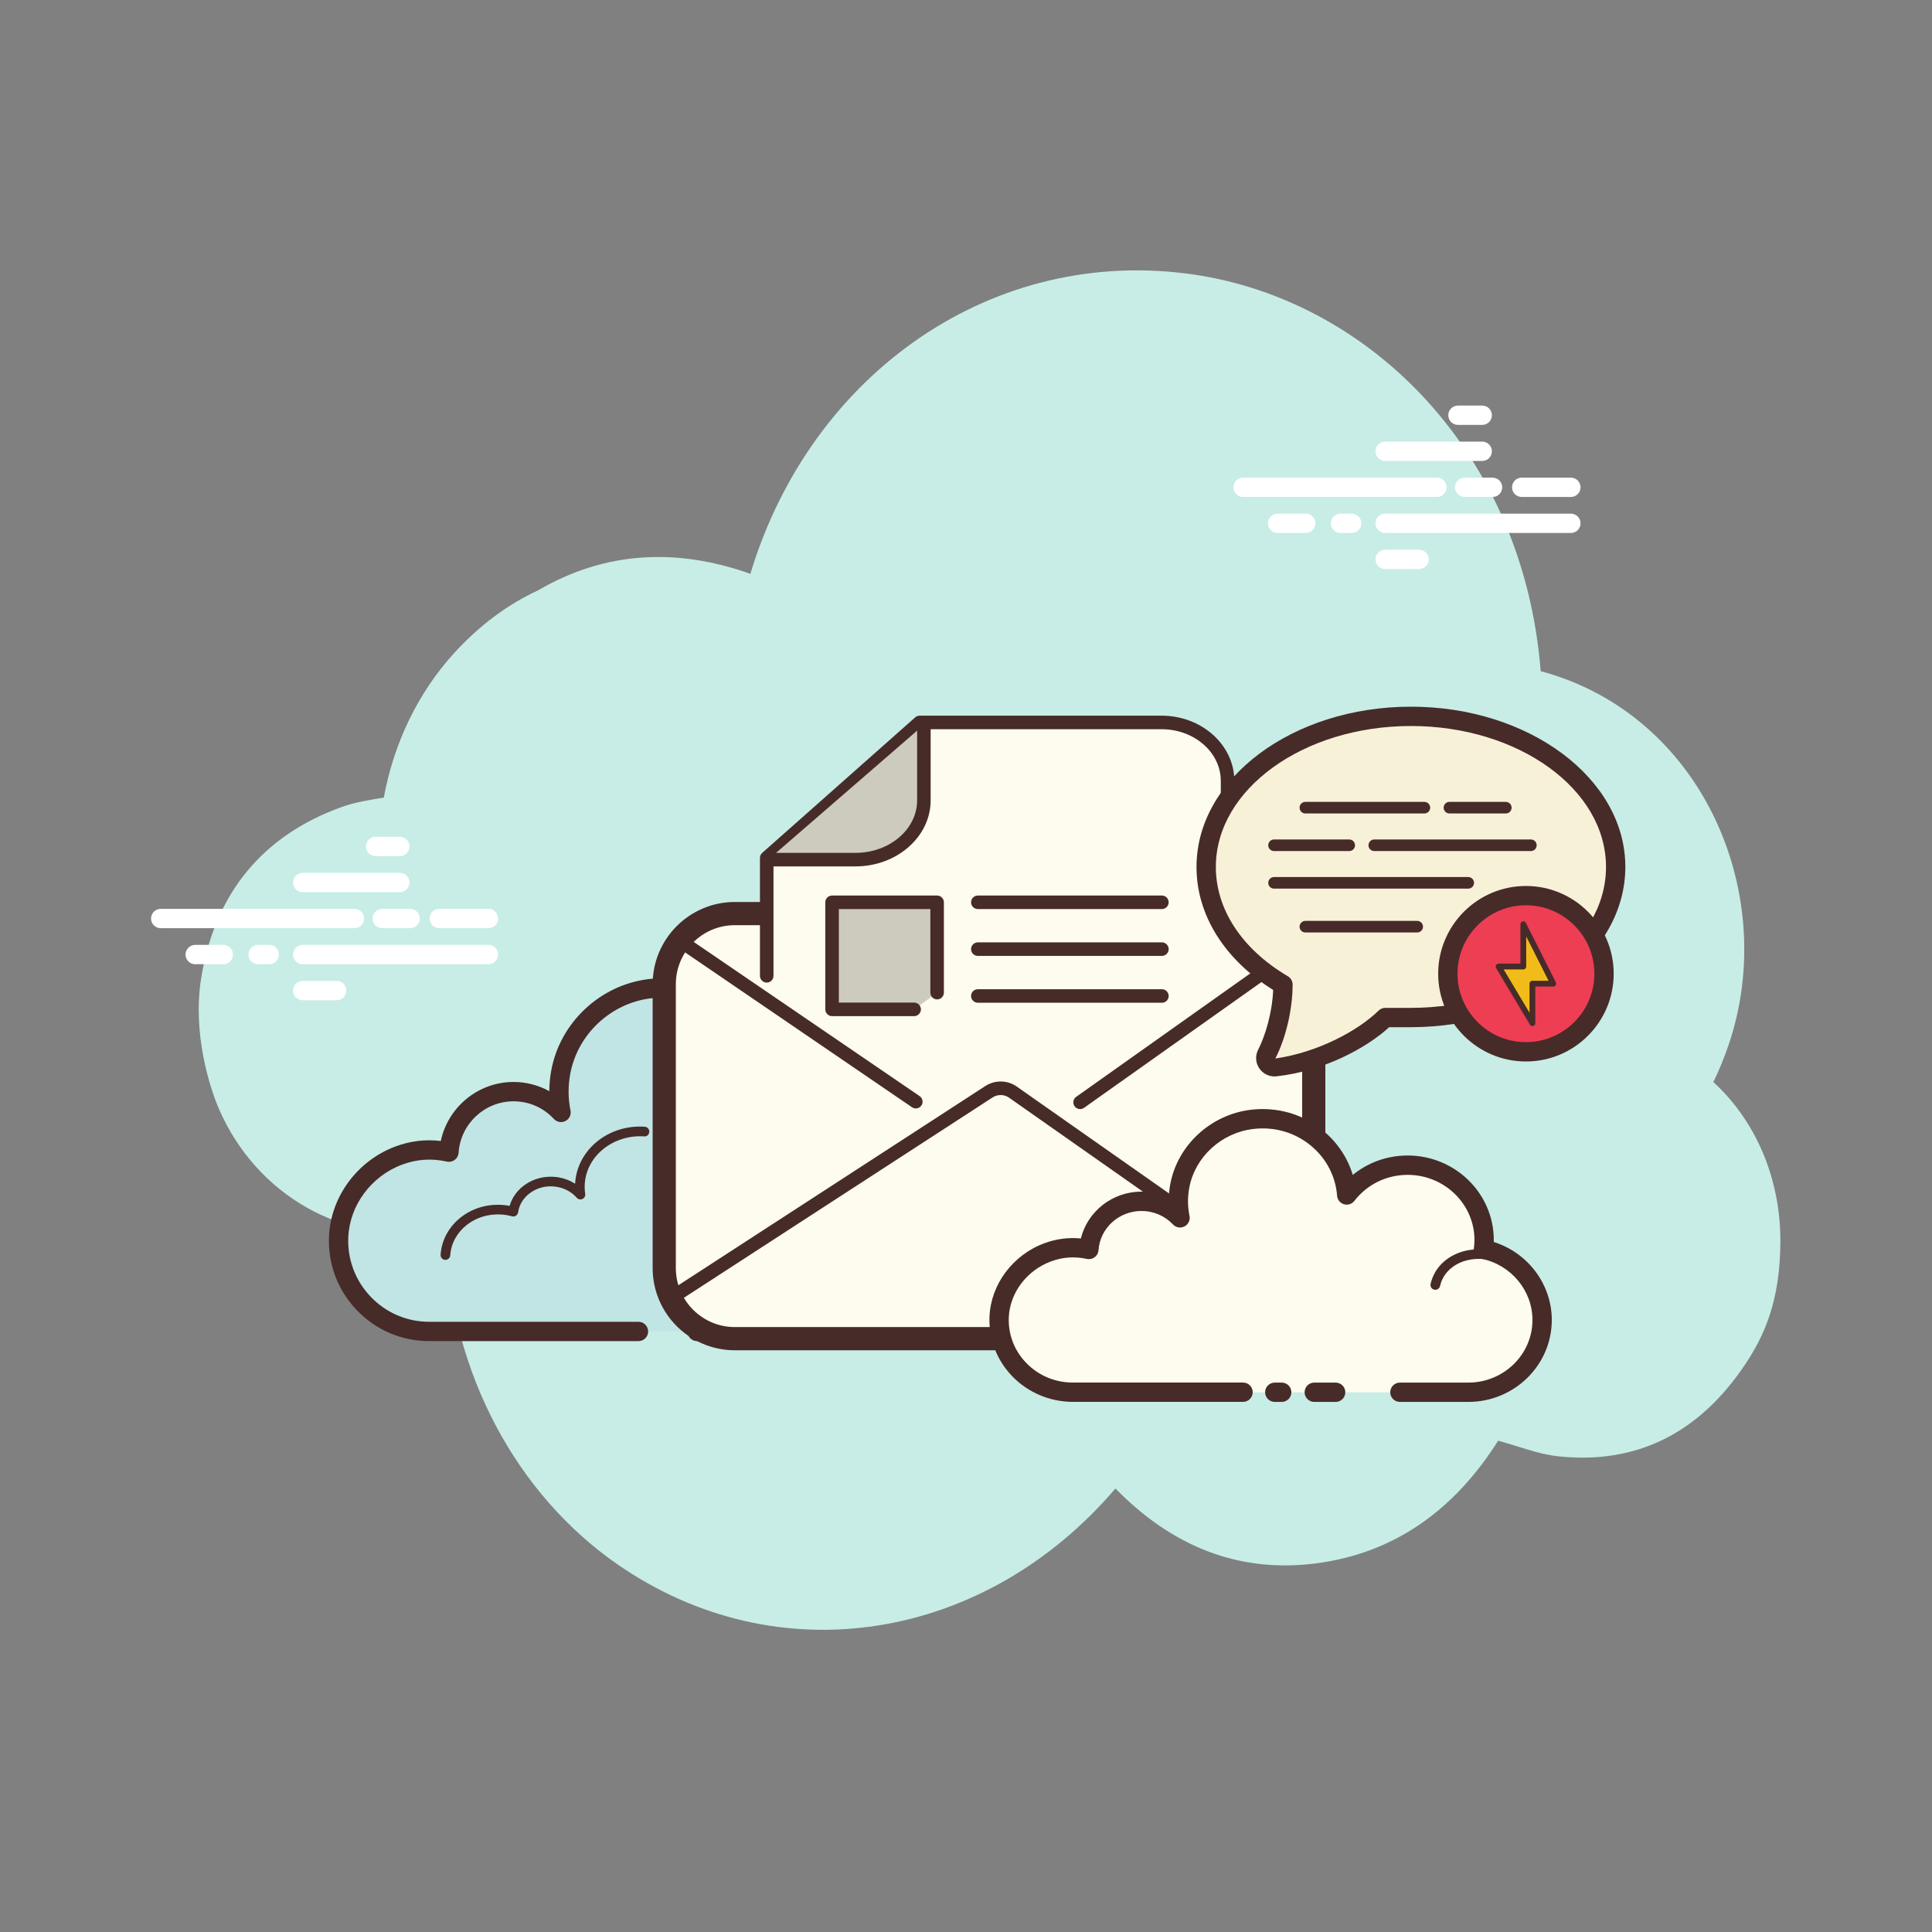<svg xmlns="http://www.w3.org/2000/svg" viewBox="0 0 100 100"><rect x="0" y="0" width="100" height="100" fill="#808080" stroke="none"/><path fill="#c7ede6" d="M88.683,56.007c0.3-0.616,0.566-1.264,0.796-1.943c2.633-7.77-1.349-17.078-9.733-19.325c-0.906-11.384-8.906-19.193-17.941-20.526C51.464,12.689,41.991,19.259,38.839,29.7c-3.799-1.346-7.501-1.182-10.99,0.857c-1.583,0.732-3.031,1.812-4.33,3.233c-1.907,2.086-3.147,4.719-3.652,7.495c-0.748,0.118-1.483,0.236-2.176,0.484c-4.04,1.449-6.589,4.431-7.288,8.923c-0.435,2.797,0.443,5.587,0.933,6.714c1.935,4.455,6.422,6.98,10.981,6.312c0.227-0.033,0.557,0.069,0.752,0.233c0.241,7.12,3.698,13.417,8.884,17.014c8.321,5.772,19.027,3.994,25.781-3.921c2.894,2.96,6.338,4.398,10.384,3.876c4.023-0.519,7.147-2.739,9.426-6.349c1.053,0.283,2.051,0.691,3.083,0.804c4.042,0.442,7.324-1.165,9.732-4.8c0.922-1.391,1.793-3.194,1.793-6.354C92.153,60.964,90.86,57.997,88.683,56.007z"/><path fill="#fff" d="M18.348 48.043H8.318c-.276 0-.5-.224-.5-.5s.224-.5.5-.5h10.03c.276 0 .5.224.5.5S18.624 48.043 18.348 48.043zM21.229 48.043h-1.446c-.276 0-.5-.224-.5-.5s.224-.5.5-.5h1.446c.276 0 .5.224.5.5S21.506 48.043 21.229 48.043zM25.283 48.043h-2.546c-.276 0-.5-.224-.5-.5s.224-.5.5-.5h2.546c.276 0 .5.224.5.5S25.56 48.043 25.283 48.043zM25.283 49.908h-9.616c-.276 0-.5-.224-.5-.5s.224-.5.5-.5h9.616c.276 0 .5.224.5.5S25.56 49.908 25.283 49.908zM13.936 49.908h-.58c-.276 0-.5-.224-.5-.5s.224-.5.5-.5h.58c.276 0 .5.224.5.5S14.212 49.908 13.936 49.908zM11.559 49.908h-1.456c-.276 0-.5-.224-.5-.5s.224-.5.5-.5h1.456c.276 0 .5.224.5.5S11.835 49.908 11.559 49.908zM20.695 46.179h-5.027c-.276 0-.5-.224-.5-.5s.224-.5.5-.5h5.027c.276 0 .5.224.5.5S20.971 46.179 20.695 46.179zM20.695 44.313h-1.257c-.276 0-.5-.224-.5-.5s.224-.5.5-.5h1.257c.276 0 .5.224.5.5S20.971 44.313 20.695 44.313zM17.426 51.773h-1.759c-.276 0-.5-.224-.5-.5s.224-.5.5-.5h1.759c.276 0 .5.224.5.5S17.702 51.773 17.426 51.773z"/><path fill="#c0e5e4" d="M36.081,68.916c0,0,11.233,0,11.301,0c2.594,0,4.697-2.103,4.697-4.697c0-2.263-1.601-4.152-3.732-4.597c0.025-0.198,0.041-0.399,0.041-0.603c0-2.687-2.178-4.865-4.865-4.865c-1.586,0-2.991,0.763-3.879,1.938c-0.227-2.991-2.898-5.298-6.024-4.916c-2.285,0.28-4.176,2.046-4.596,4.31c-0.135,0.726-0.121,1.431,0.014,2.092c-0.613-0.66-1.485-1.075-2.456-1.075c-1.778,0-3.229,1.384-3.344,3.133c-0.807-0.179-1.685-0.167-2.61,0.18c-1.768,0.664-3.027,2.328-3.1,4.215c-0.105,2.68,2.037,4.885,4.693,4.885c0.202,0,0.911,0,1.074,0h9.753"/><path fill="#472b29" d="M47.382,69.416H36.081c-0.276,0-0.5-0.224-0.5-0.5s0.224-0.5,0.5-0.5h11.301c2.314,0,4.197-1.883,4.197-4.197c0-1.977-1.402-3.704-3.333-4.108c-0.255-0.053-0.426-0.292-0.394-0.55c0.022-0.178,0.037-0.358,0.037-0.542c0-2.407-1.958-4.365-4.364-4.365c-1.376,0-2.645,0.634-3.48,1.739c-0.125,0.166-0.338,0.239-0.54,0.178c-0.199-0.059-0.342-0.234-0.357-0.441c-0.1-1.318-0.746-2.556-1.771-3.396c-1.036-0.849-2.346-1.226-3.694-1.061c-2.072,0.254-3.785,1.86-4.166,3.905c-0.119,0.638-0.115,1.278,0.012,1.901c0.044,0.22-0.062,0.442-0.262,0.544c-0.199,0.102-0.443,0.06-0.595-0.104c-0.548-0.59-1.291-0.916-2.09-0.916c-1.497,0-2.747,1.171-2.845,2.666c-0.01,0.146-0.083,0.28-0.199,0.367c-0.117,0.087-0.268,0.119-0.408,0.088c-0.803-0.178-1.564-0.125-2.326,0.16c-1.596,0.599-2.712,2.112-2.777,3.766c-0.045,1.154,0.37,2.247,1.168,3.078c0.799,0.831,1.874,1.288,3.025,1.288h10.828c0.276,0,0.5,0.224,0.5,0.5s-0.224,0.5-0.5,0.5H22.221c-1.427,0-2.757-0.566-3.746-1.595c-0.989-1.028-1.502-2.381-1.446-3.81c0.08-2.051,1.456-3.925,3.424-4.664c0.766-0.288,1.558-0.386,2.362-0.29c0.371-1.751,1.932-3.055,3.768-3.055c0.649,0,1.286,0.167,1.849,0.476c0.001-0.36,0.036-0.723,0.103-1.084c0.459-2.47,2.527-4.409,5.028-4.715c1.617-0.201,3.2,0.256,4.449,1.28c0.959,0.786,1.643,1.861,1.957,3.047c0.973-0.87,2.224-1.353,3.558-1.353c2.958,0,5.364,2.407,5.364,5.365c0,0.075-0.002,0.15-0.006,0.225c2.167,0.653,3.696,2.679,3.696,4.976C52.579,67.085,50.248,69.416,47.382,69.416z"/><path fill="#472b29" d="M23.055 65.21c-.006 0-.012 0-.017 0-.138-.009-.242-.128-.233-.266.103-1.53 1.529-2.691 3.188-2.578.128.009.256.025.385.049.268-.93 1.221-1.57 2.281-1.505.404.027.783.151 1.108.36 0-.012.001-.024.002-.037.116-1.729 1.727-3.043 3.606-2.913.138.009.242.128.233.266-.009.138-.127.251-.266.233-1.588-.103-2.976.993-3.074 2.447-.012.177-.004.354.022.528.017.109-.041.217-.141.264-.098.047-.22.023-.293-.061-.309-.348-.746-.558-1.23-.589-.884-.062-1.695.53-1.809 1.341-.01.071-.05.134-.11.174s-.134.052-.203.033c-.181-.049-.364-.08-.543-.092-1.387-.096-2.572.857-2.656 2.112C23.295 65.109 23.185 65.21 23.055 65.21zM44.874 62.19c-.019 0-.037-.002-.056-.006-.134-.031-.218-.165-.188-.3.048-.208.119-.411.212-.603.755-1.564 2.795-2.163 4.548-1.335.125.059.179.208.12.333-.058.125-.208.178-.333.12-1.506-.709-3.25-.216-3.885 1.1-.077.159-.135.326-.175.498C45.091 62.112 44.988 62.19 44.874 62.19z"/><path fill="#fdfcee" d="M38.035,69.289h26.311c2.01,0,3.654-1.644,3.654-3.654V50.941c0-2.01-1.644-3.654-3.654-3.654H38.035c-2.01,0-3.654,1.644-3.654,3.654v14.694C34.381,67.645,36.025,69.289,38.035,69.289z"/><path fill="#472b29" d="M64.346,69.89H38.035c-2.346,0-4.254-1.909-4.254-4.254V50.941c0-2.346,1.909-4.254,4.254-4.254h26.311c2.346,0,4.254,1.909,4.254,4.254v14.694C68.6,67.981,66.692,69.89,64.346,69.89z M38.035,47.887c-1.684,0-3.054,1.37-3.054,3.054v14.694c0,1.684,1.37,3.054,3.054,3.054h26.311c1.684,0,3.054-1.37,3.054-3.054V50.941c0-1.684-1.37-3.054-3.054-3.054H38.035z"/><path fill="#472b29" d="M55.906 57.407c-.11 0-.218-.051-.286-.147-.112-.158-.075-.376.083-.488l11.515-8.164c.157-.112.376-.074.488.083.112.158.075.376-.083.488l-11.515 8.164C56.047 57.386 55.976 57.407 55.906 57.407zM47.403 57.373c-.068 0-.136-.02-.197-.061l-11.913-8.13c-.16-.109-.201-.327-.092-.486.109-.16.325-.201.486-.092l11.913 8.13c.16.109.201.327.092.486C47.625 57.319 47.515 57.373 47.403 57.373zM34.711 67.553c-.115 0-.227-.056-.294-.16-.105-.162-.059-.379.103-.484L51.005 56.21c.491-.319 1.141-.307 1.619.028l15.212 10.678c.158.111.196.33.085.488-.111.159-.33.197-.488.085L52.221 56.811c-.241-.17-.586-.175-.835-.014L34.901 67.496C34.842 67.535 34.776 67.553 34.711 67.553z"/><path fill="#fdfcee" d="M39.685,50.509v-6.102c3.079-2.727,4.838-4.285,7.918-7.013h7.357h3.56h1.108h0.496c1.878,0,3.415,1.361,3.415,3.025v7.803"/><path fill="#472b29" d="M39.685 50.859c-.193 0-.35-.157-.35-.35v-6.103c0-.1.043-.196.118-.262l7.917-7.013c.064-.057.146-.088.232-.088h12.521c2.076 0 3.765 1.514 3.765 3.375v7.803c0 .193-.157.35-.35.35-.193 0-.35-.157-.35-.35v-7.803c0-1.475-1.375-2.674-3.064-2.674H47.736l-7.7 6.82v5.945C40.035 50.703 39.879 50.859 39.685 50.859zM60.14 51.902h-9.528c-.193 0-.35-.157-.35-.35s.157-.35.35-.35h9.528c.193 0 .35.157.35.35S60.334 51.902 60.14 51.902z"/><path fill="#472b29" d="M60.14,49.477h-9.528c-0.193,0-0.35-0.157-0.35-0.35s0.157-0.35,0.35-0.35h9.528c0.193,0,0.35,0.157,0.35,0.35S60.334,49.477,60.14,49.477z"/><path fill="#cdcbbd" d="M48.505 51.379L48.505 46.703 43.067 46.703 43.067 52.245 47.315 52.245"/><path fill="#472b29" d="M47.315 52.595h-4.248c-.193 0-.35-.157-.35-.35v-5.542c0-.193.157-.35.35-.35h5.438c.193 0 .35.157.35.35v4.676c0 .193-.157.35-.35.35s-.35-.157-.35-.35v-4.326h-4.737v4.841h3.898c.193 0 .35.157.35.35S47.509 52.595 47.315 52.595zM60.14 47.053h-9.528c-.193 0-.35-.157-.35-.35s.157-.35.35-.35h9.528c.193 0 .35.157.35.35S60.334 47.053 60.14 47.053z"/><g><path fill="#cdcbbd" d="M47.82,37.515v3.91c0,1.688-1.594,3.069-3.542,3.069h-4.513"/><path fill="#472b29" d="M44.279,44.844h-4.513c-0.193,0-0.35-0.157-0.35-0.35s0.157-0.35,0.35-0.35h4.513c1.76,0,3.191-1.22,3.191-2.719v-3.911c0-0.193,0.157-0.35,0.35-0.35s0.35,0.157,0.35,0.35v3.911C48.17,43.31,46.425,44.844,44.279,44.844z"/></g><g><path fill="#f7f1d7" d="M62.432,44.873c-0.002,2.368,1.46,4.609,3.974,6.089l0,0c0,1.279-0.373,2.696-0.839,3.598c-0.165,0.32,0.093,0.693,0.451,0.653c2.32-0.255,4.518-1.4,5.686-2.546h1.325c5.853,0,10.598-3.49,10.598-7.795s-4.745-7.795-10.598-7.795S62.432,40.568,62.432,44.873"/><path fill="#472b29" d="M65.969,55.716c-0.312,0-0.606-0.153-0.786-0.414c-0.198-0.289-0.221-0.661-0.061-0.972c0.362-0.7,0.727-1.898,0.777-3.09c-2.528-1.579-3.97-3.886-3.968-6.368c0-4.573,4.979-8.294,11.098-8.294s11.098,3.721,11.098,8.294s-4.979,8.295-11.098,8.295h-1.125c-1.201,1.099-3.413,2.277-5.831,2.543C66.038,55.714,66.004,55.716,65.969,55.716z M73.03,37.578c-5.568,0-10.098,3.272-10.098,7.294v0c-0.002,2.2,1.357,4.262,3.728,5.659c0.152,0.09,0.246,0.253,0.246,0.431c0,1.274-0.351,2.776-0.895,3.827c2.238-0.324,4.307-1.462,5.343-2.479c0.093-0.092,0.219-0.143,0.35-0.143h1.325c5.568,0,10.098-3.272,10.098-7.295C83.127,40.85,78.597,37.578,73.03,37.578z M62.432,44.872h0.01H62.432z"/><path fill="#472b29" d="M77.941 42.105h-2.918c-.166 0-.3-.134-.3-.3s.134-.3.3-.3h2.918c.166 0 .3.134.3.3S78.107 42.105 77.941 42.105zM73.726 42.105h-6.16c-.166 0-.3-.134-.3-.3s.134-.3.3-.3h6.16c.166 0 .3.134.3.3S73.891 42.105 73.726 42.105zM79.238 44.051h-8.106c-.166 0-.3-.134-.3-.3s.134-.3.3-.3h8.106c.166 0 .3.134.3.3S79.404 44.051 79.238 44.051zM69.835 44.051h-3.891c-.166 0-.3-.134-.3-.3s.134-.3.3-.3h3.891c.166 0 .3.134.3.3S70.001 44.051 69.835 44.051zM75.996 45.996H65.945c-.166 0-.3-.134-.3-.3s.134-.3.3-.3h10.051c.166 0 .3.134.3.3S76.161 45.996 75.996 45.996zM73.354 48.265h-5.788c-.166 0-.3-.134-.3-.3s.134-.3.3-.3h5.788c.166 0 .3.134.3.3S73.519 48.265 73.354 48.265z"/><g><path fill="#ee3e54" d="M78.982 46.358A4.042 4.042 0 1 0 78.982 54.442A4.042 4.042 0 1 0 78.982 46.358Z"/><path fill="#472b29" d="M78.982,54.942c-2.505,0-4.542-2.038-4.542-4.542c0-2.504,2.038-4.542,4.542-4.542s4.542,2.038,4.542,4.542C83.524,52.904,81.487,54.942,78.982,54.942z M78.982,46.857c-1.953,0-3.542,1.589-3.542,3.542s1.589,3.542,3.542,3.542s3.542-1.589,3.542-3.542S80.935,46.857,78.982,46.857z"/></g><g><path fill="#f1bc19" d="M78.847 47.838L80.397 50.914 79.319 50.914 79.319 52.961 77.566 50.029 78.847 50.029z"/><path fill="#472b29" d="M79.319,53.111c-0.052,0-0.101-0.027-0.129-0.073l-1.753-2.933c-0.027-0.046-0.028-0.104-0.001-0.151c0.026-0.047,0.076-0.076,0.13-0.076h1.131v-2.041c0-0.069,0.048-0.13,0.115-0.146c0.07-0.018,0.137,0.017,0.168,0.079l1.55,3.076c0.023,0.046,0.021,0.102-0.006,0.146s-0.076,0.071-0.128,0.071h-0.929v1.898c0,0.067-0.045,0.126-0.11,0.145C79.345,53.11,79.332,53.111,79.319,53.111z M77.83,50.179l1.338,2.239v-1.504c0-0.083,0.067-0.15,0.15-0.15h0.835l-1.157-2.295v1.56c0,0.083-0.067,0.15-0.15,0.15H77.83z"/></g></g><g><path fill="#fdfcef" d="M72.459,72.063c1.883,0,3.517,0,3.54,0c2.11,0,3.821-1.674,3.821-3.739c0-1.802-1.302-3.305-3.035-3.66c0.02-0.158,0.034-0.317,0.034-0.48c0-2.139-1.772-3.873-3.957-3.873c-1.29,0-2.433,0.607-3.155,1.543c-0.185-2.381-2.358-4.218-4.9-3.913c-1.859,0.223-3.397,1.629-3.739,3.431c-0.11,0.578-0.098,1.139,0.011,1.665c-0.498-0.525-1.208-0.856-1.998-0.856c-1.446,0-2.627,1.102-2.72,2.494c-0.657-0.142-1.371-0.133-2.123,0.143c-1.438,0.528-2.462,1.853-2.522,3.356c-0.085,2.133,1.657,3.889,3.818,3.889c0.164,0,0.741,0,0.874,0h7.934 M65.982,72.063h0.36"/><path fill="#472b29" d="M75.999,72.563h-3.54c-0.276,0-0.5-0.224-0.5-0.5s0.224-0.5,0.5-0.5h3.54c1.831,0,3.321-1.453,3.321-3.239c0-1.524-1.108-2.857-2.636-3.17c-0.256-0.052-0.429-0.293-0.396-0.553c0.018-0.137,0.03-0.276,0.03-0.417c0-1.86-1.551-3.373-3.457-3.373c-1.092,0-2.098,0.491-2.759,1.348c-0.127,0.164-0.341,0.232-0.539,0.173s-0.339-0.234-0.355-0.44c-0.079-1.019-0.565-1.943-1.369-2.603c-0.828-0.68-1.885-0.983-2.973-0.853c-1.646,0.197-3.006,1.442-3.307,3.028c-0.094,0.495-0.09,0.99,0.01,1.471c0.045,0.219-0.06,0.441-0.258,0.544c-0.197,0.104-0.44,0.063-0.595-0.099c-0.428-0.452-1.009-0.7-1.635-0.7c-1.169,0-2.145,0.891-2.221,2.027c-0.01,0.145-0.082,0.279-0.198,0.366c-0.116,0.087-0.264,0.12-0.407,0.089c-0.638-0.139-1.242-0.097-1.845,0.124c-1.262,0.464-2.144,1.631-2.195,2.906c-0.035,0.875,0.283,1.708,0.895,2.344c0.635,0.661,1.496,1.025,2.423,1.025h8.808c0.276,0,0.5,0.224,0.5,0.5s-0.224,0.5-0.5,0.5h-8.808c-1.185,0-2.331-0.485-3.145-1.332c-0.802-0.835-1.218-1.928-1.172-3.077c0.067-1.674,1.212-3.203,2.849-3.805c0.611-0.225,1.242-0.306,1.88-0.245c0.344-1.395,1.629-2.424,3.135-2.424c0.493,0,0.976,0.113,1.414,0.323c0.009-0.241,0.036-0.483,0.082-0.725c0.381-2.01,2.097-3.586,4.17-3.835c1.36-0.16,2.685,0.218,3.727,1.073c0.748,0.613,1.278,1.409,1.546,2.301c0.791-0.648,1.785-1.006,2.842-1.006c2.458,0,4.457,1.961,4.457,4.373c0,0.034,0,0.068-0.001,0.103c1.764,0.555,3.003,2.188,3.003,4.038C80.32,70.661,78.382,72.563,75.999,72.563z M66.341,72.563h-0.359c-0.276,0-0.5-0.224-0.5-0.5s0.224-0.5,0.5-0.5h0.359c0.276,0,0.5,0.224,0.5,0.5S66.617,72.563,66.341,72.563z"/><path fill="#472b29" d="M74.292,66.76c-0.018,0-0.036-0.002-0.055-0.006c-0.135-0.03-0.219-0.164-0.189-0.299c0.037-0.166,0.094-0.327,0.169-0.479c0.604-1.223,2.274-1.674,3.722-1.007c0.125,0.058,0.18,0.207,0.122,0.332c-0.058,0.125-0.206,0.179-0.332,0.122c-1.202-0.555-2.578-0.208-3.063,0.774c-0.058,0.116-0.101,0.24-0.129,0.367C74.51,66.681,74.407,66.76,74.292,66.76z"/><g><path fill="#472b29" d="M69.133,72.563h-1.107c-0.276,0-0.5-0.224-0.5-0.5s0.224-0.5,0.5-0.5h1.107c0.276,0,0.5,0.224,0.5,0.5S69.409,72.563,69.133,72.563z"/></g></g><g><path fill="#fff" d="M74.374 25.723h-10.03c-.276 0-.5-.224-.5-.5s.224-.5.5-.5h10.03c.276 0 .5.224.5.5S74.65 25.723 74.374 25.723zM77.255 25.723h-1.446c-.276 0-.5-.224-.5-.5s.224-.5.5-.5h1.446c.276 0 .5.224.5.5S77.532 25.723 77.255 25.723zM81.309 25.723h-2.546c-.276 0-.5-.224-.5-.5s.224-.5.5-.5h2.546c.276 0 .5.224.5.5S81.586 25.723 81.309 25.723zM81.309 27.587h-9.616c-.276 0-.5-.224-.5-.5s.224-.5.5-.5h9.616c.276 0 .5.224.5.5S81.586 27.587 81.309 27.587zM69.962 27.587h-.58c-.276 0-.5-.224-.5-.5s.224-.5.5-.5h.58c.276 0 .5.224.5.5S70.238 27.587 69.962 27.587zM67.585 27.587h-1.456c-.276 0-.5-.224-.5-.5s.224-.5.5-.5h1.456c.276 0 .5.224.5.5S67.861 27.587 67.585 27.587zM76.72 23.858h-5.027c-.276 0-.5-.224-.5-.5s.224-.5.5-.5h5.027c.276 0 .5.224.5.5S76.997 23.858 76.72 23.858zM76.72 21.993h-1.257c-.276 0-.5-.224-.5-.5s.224-.5.5-.5h1.257c.276 0 .5.224.5.5S76.997 21.993 76.72 21.993zM73.452 29.453h-1.759c-.276 0-.5-.224-.5-.5s.224-.5.5-.5h1.759c.276 0 .5.224.5.5S73.728 29.453 73.452 29.453z"/></g></svg>